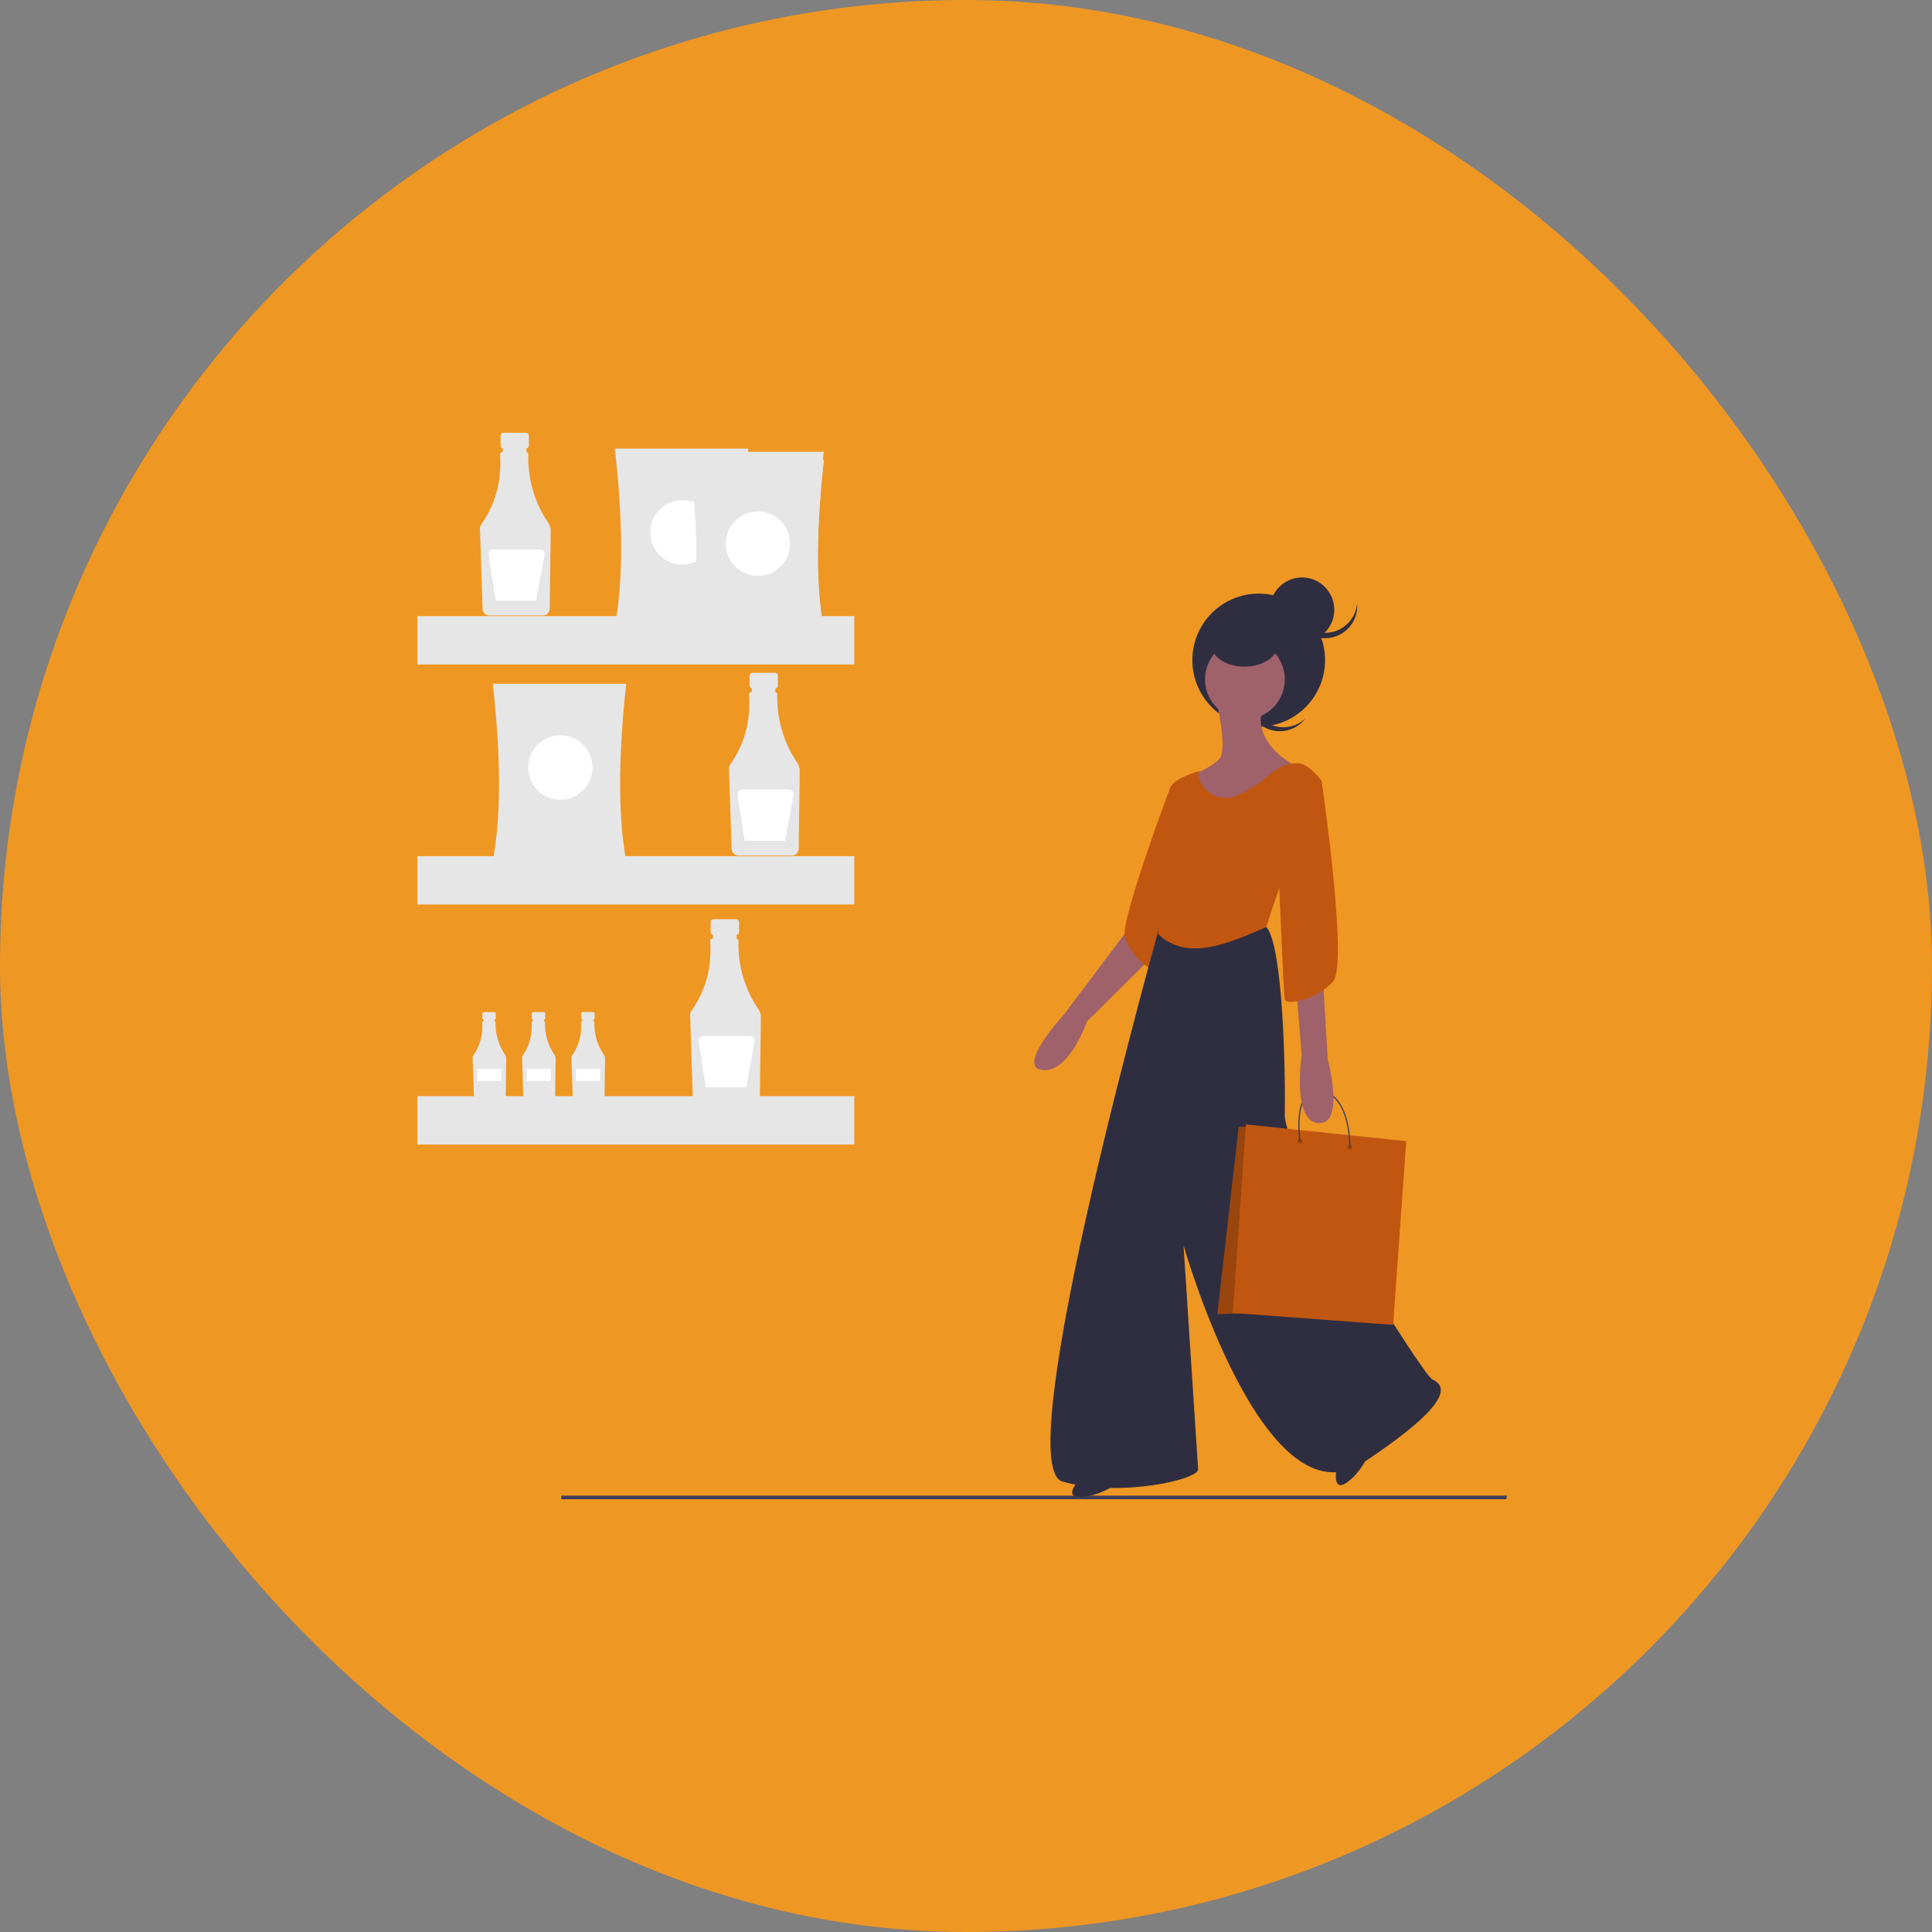 <svg width="250" height="250" viewBox="0 0 250 250" fill="none" xmlns="http://www.w3.org/2000/svg">
<rect x="0" y="0" width="250" height="250" fill="#808080" stroke="none"/>
<rect width="250" height="250" rx="125" fill="#EF9723"/>
<g clip-path="url(#clip0)">
<path d="M148.285 115.674L146.796 119.158L137.665 131.299C137.665 131.299 131.412 138.066 134.886 138.464C138.36 138.862 140.642 132.194 140.642 132.194L151.362 121.546L152.553 116.67L148.285 115.674Z" fill="#9F616A"/>
<path d="M152.851 101.543L151.412 101.947C151.412 101.947 144.952 119.154 145.547 121.244C146.143 123.334 148.823 125.921 150.014 125.722C151.205 125.523 152.851 101.543 152.851 101.543Z" fill="#C15610"/>
<path d="M172.955 189.973C172.955 189.973 172.323 193.147 174.222 191.877C176.121 190.606 177.111 188.149 177.111 188.149L172.955 189.973Z" fill="#2F2E41"/>
<path d="M150.469 118.361C150.469 118.361 130.32 189.616 137.466 191.706C144.613 193.796 155.134 191.507 155.035 190.113C154.935 188.72 153.149 161.154 153.149 161.154C153.149 161.154 163.571 197.776 176.474 189.218C189.378 180.659 186.499 179.067 185.308 178.47C184.117 177.873 166.152 149.51 166.251 144.236C166.35 138.962 166.052 122.442 163.869 119.954L150.469 118.361Z" fill="#2F2E41"/>
<path d="M194.916 194H72.629V193.534H195L194.916 194Z" fill="#3F3D56"/>
<path d="M163.267 93.028C162.492 92.325 162.008 91.355 161.912 90.311C161.816 89.268 162.115 88.226 162.749 87.393C162.665 87.472 162.583 87.554 162.504 87.641C161.764 88.463 161.379 89.547 161.435 90.653C161.491 91.76 161.983 92.799 162.803 93.542C163.623 94.285 164.703 94.672 165.807 94.616C166.911 94.561 167.947 94.069 168.689 93.247C168.768 93.16 168.841 93.07 168.91 92.978C168.147 93.695 167.144 94.097 166.098 94.106C165.053 94.115 164.042 93.73 163.267 93.028V93.028Z" fill="#2F2E41"/>
<path d="M162.876 94.029C167.618 94.029 171.462 90.175 171.462 85.421C171.462 80.667 167.618 76.813 162.876 76.813C158.134 76.813 154.29 80.667 154.29 85.421C154.29 90.175 158.134 94.029 162.876 94.029Z" fill="#2F2E41"/>
<path d="M139.749 191.407C139.749 191.407 137.466 193.696 139.749 193.696C142.032 193.696 144.216 192.203 144.216 192.203L139.749 191.407Z" fill="#2F2E41"/>
<path d="M157.417 90.795C157.417 90.795 158.906 96.965 157.814 98.159C156.722 99.354 154.34 100.249 154.34 100.249L154.737 111.395C154.737 111.395 159.303 109.803 159.501 109.604C159.7 109.405 163.769 102.936 163.769 102.936L167.74 99.155C167.74 99.155 161.685 96.269 163.472 91.293C165.258 86.317 157.417 90.795 157.417 90.795Z" fill="#9F616A"/>
<path d="M166.184 88.738C166.641 85.917 164.73 83.259 161.916 82.801C159.102 82.343 156.451 84.259 155.995 87.08C155.538 89.901 157.449 92.559 160.263 93.017C163.076 93.475 165.728 91.559 166.184 88.738Z" fill="#9F616A"/>
<path d="M163.869 119.954C163.869 119.954 166.152 112.39 167.243 111.395C168.335 110.4 171.015 101.045 171.015 101.045C171.015 101.045 169.328 98.757 167.938 98.757C166.549 98.757 165.258 99.254 163.67 100.747C162.922 101.45 161.558 102.223 160.324 102.845C159.886 103.069 159.408 103.204 158.918 103.241C158.427 103.278 157.934 103.217 157.468 103.061C157.001 102.904 156.57 102.657 156.2 102.332C155.83 102.007 155.529 101.611 155.313 101.168C155.066 100.642 154.985 100.139 155.233 99.752C155.233 99.752 151.561 100.747 151.362 102.14C151.164 103.533 151.362 106.419 151.064 107.016C150.767 107.614 149.873 108.509 150.27 112.291C150.667 116.073 149.856 120.855 149.856 120.855C153.564 124.402 158.7 122.212 163.869 119.954Z" fill="#C15610"/>
<path d="M161.04 86.267C163.452 86.267 165.407 84.93 165.407 83.282C165.407 81.633 163.452 80.296 161.04 80.296C158.628 80.296 156.672 81.633 156.672 83.282C156.672 84.93 158.628 86.267 161.04 86.267Z" fill="#2F2E41"/>
<path d="M168.484 83.083C170.786 83.083 172.653 81.211 172.653 78.903C172.653 76.594 170.786 74.723 168.484 74.723C166.182 74.723 164.315 76.594 164.315 78.903C164.315 81.211 166.182 83.083 168.484 83.083Z" fill="#2F2E41"/>
<path d="M171.462 81.888C170.416 81.888 169.409 81.494 168.64 80.785C167.871 80.075 167.396 79.101 167.309 78.057C167.299 78.172 167.293 78.288 167.293 78.405C167.293 79.513 167.732 80.576 168.514 81.36C169.295 82.143 170.355 82.584 171.46 82.584C172.565 82.585 173.625 82.145 174.408 81.362C175.19 80.579 175.63 79.517 175.631 78.409V78.405C175.631 78.288 175.625 78.172 175.615 78.057C175.528 79.101 175.053 80.075 174.284 80.785C173.514 81.494 172.507 81.888 171.462 81.888V81.888Z" fill="#2F2E41"/>
<path d="M161.684 145.813H160.297L157.526 170.049L166.667 169.742L161.684 145.813Z" fill="#C15610"/>
<path opacity="0.2" d="M161.684 145.813H160.297L157.526 170.049L166.667 169.742L161.684 145.813Z" fill="black"/>
<path d="M161.222 145.504L159.529 169.895L180.274 171.44L181.967 147.665L161.222 145.504Z" fill="#C15610"/>
<path opacity="0.2" d="M168.207 147.975C168.377 147.975 168.516 147.836 168.516 147.665C168.516 147.494 168.377 147.355 168.207 147.355C168.036 147.355 167.898 147.494 167.898 147.665C167.898 147.836 168.036 147.975 168.207 147.975Z" fill="black"/>
<path opacity="0.2" d="M174.674 148.746C174.844 148.746 174.983 148.607 174.983 148.436C174.983 148.265 174.844 148.126 174.674 148.126C174.503 148.126 174.365 148.265 174.365 148.436C174.365 148.607 174.503 148.746 174.674 148.746Z" fill="black"/>
<path d="M174.75 148.438H174.597C174.597 148.372 174.706 141.86 170.976 141.26C170.241 141.142 169.64 141.309 169.191 141.755C167.651 143.287 168.288 147.611 168.294 147.654L168.143 147.678C168.115 147.496 167.489 143.231 169.084 141.646C169.57 141.162 170.218 140.98 171.001 141.106C174.861 141.725 174.753 148.372 174.75 148.438Z" fill="#3F3D56"/>
<path d="M171.313 114.779L170.817 120.352L171.809 137.071C171.809 137.071 174.092 145.53 170.618 145.331C167.144 145.132 168.434 136.474 168.434 136.474L166.846 117.068L171.313 114.779Z" fill="#9F616A"/>
<path d="M168.434 99.652L171.015 101.045C171.015 101.045 174.489 124.719 172.504 127.008C170.519 129.297 166.449 130.193 166.251 129.297C166.052 128.402 165.357 110.201 165.357 110.201L168.434 99.652Z" fill="#C15610"/>
<path d="M68.051 56H65.156C65.054 56 64.957 56.041 64.885 56.113C64.813 56.185 64.772 56.283 64.772 56.385V57.659C64.772 57.761 64.813 57.859 64.885 57.931C64.957 58.003 65.054 58.043 65.156 58.043H65.636V59.952H67.571V58.043H68.051C68.153 58.043 68.25 58.003 68.322 57.931C68.394 57.859 68.434 57.761 68.434 57.659V56.385C68.434 56.283 68.394 56.185 68.322 56.113C68.25 56.041 68.153 56 68.051 56V56Z" fill="#E6E6E6"/>
<path d="M70.95 67.658C69.177 65.058 68.271 61.961 68.361 58.812C68.363 58.739 68.339 58.669 68.294 58.611C68.25 58.554 68.187 58.514 68.116 58.498V57.948H65.059V58.49H65.017C64.976 58.49 64.935 58.499 64.897 58.514C64.859 58.53 64.824 58.554 64.795 58.583C64.766 58.612 64.743 58.647 64.727 58.685C64.712 58.723 64.704 58.764 64.704 58.805C64.704 58.813 64.704 58.821 64.704 58.828C64.945 62.194 64.132 65.213 62.264 67.884C62.157 68.038 62.102 68.222 62.108 68.409L62.442 78.777C62.45 79.008 62.547 79.227 62.713 79.389C62.878 79.55 63.099 79.641 63.33 79.643H70.245C70.478 79.641 70.701 79.548 70.867 79.383C71.033 79.219 71.128 78.996 71.133 78.761L71.261 68.696C71.265 68.326 71.157 67.964 70.95 67.658V67.658Z" fill="#E6E6E6"/>
<path d="M69.855 71.102H63.837C63.748 71.102 63.66 71.121 63.579 71.159C63.498 71.196 63.426 71.251 63.368 71.318C63.31 71.386 63.267 71.466 63.242 71.552C63.218 71.637 63.212 71.728 63.226 71.816L64.135 77.743H69.358L70.463 71.836C70.48 71.746 70.476 71.654 70.454 71.566C70.431 71.478 70.389 71.396 70.331 71.326C70.273 71.256 70.2 71.2 70.118 71.161C70.036 71.122 69.946 71.102 69.855 71.102V71.102Z" fill="white"/>
<path d="M100.274 87.057H97.379C97.277 87.057 97.18 87.097 97.108 87.169C97.036 87.242 96.995 87.339 96.995 87.441V88.715C96.995 88.817 97.036 88.915 97.108 88.987C97.18 89.059 97.277 89.1 97.379 89.1H97.859V91.009H99.794V89.1H100.274C100.375 89.1 100.473 89.059 100.545 88.987C100.617 88.915 100.657 88.817 100.657 88.715V87.441C100.657 87.339 100.617 87.242 100.545 87.169C100.473 87.097 100.375 87.057 100.274 87.057V87.057Z" fill="#E6E6E6"/>
<path d="M103.173 98.715C101.4 96.114 100.494 93.018 100.584 89.869C100.585 89.796 100.562 89.725 100.517 89.668C100.473 89.611 100.41 89.571 100.339 89.555V89.004H97.282V89.547H97.24C97.198 89.547 97.158 89.555 97.12 89.571C97.082 89.587 97.047 89.61 97.018 89.639C96.989 89.669 96.966 89.703 96.95 89.742C96.934 89.78 96.926 89.821 96.926 89.862C96.926 89.87 96.927 89.877 96.927 89.885C97.168 93.251 96.355 96.27 94.487 98.941C94.38 99.094 94.325 99.279 94.331 99.466L94.665 109.833C94.673 110.065 94.77 110.284 94.935 110.445C95.101 110.607 95.322 110.698 95.553 110.7H102.467C102.701 110.698 102.924 110.604 103.09 110.44C103.256 110.275 103.351 110.052 103.355 109.818L103.484 99.752C103.488 99.383 103.379 99.021 103.173 98.715V98.715Z" fill="#E6E6E6"/>
<path d="M102.078 102.159H96.059C95.97 102.159 95.882 102.178 95.801 102.215C95.72 102.253 95.648 102.307 95.591 102.375C95.532 102.443 95.49 102.522 95.465 102.608C95.441 102.694 95.435 102.784 95.449 102.872L96.358 108.8H101.581L102.686 102.892C102.702 102.803 102.699 102.711 102.676 102.623C102.654 102.535 102.612 102.453 102.554 102.383C102.496 102.313 102.423 102.256 102.341 102.217C102.259 102.179 102.169 102.159 102.078 102.159V102.159Z" fill="white"/>
<path d="M63.981 130.962H62.608C62.56 130.962 62.514 130.981 62.48 131.015C62.445 131.049 62.426 131.096 62.426 131.144V131.748C62.426 131.797 62.445 131.843 62.48 131.877C62.514 131.912 62.56 131.931 62.608 131.931H62.836V132.836H63.754V131.931H63.981C64.029 131.931 64.076 131.912 64.11 131.877C64.144 131.843 64.163 131.797 64.163 131.748V131.144C64.163 131.096 64.144 131.049 64.11 131.015C64.076 130.981 64.029 130.962 63.981 130.962Z" fill="#E6E6E6"/>
<path d="M65.356 136.492C64.516 135.258 64.086 133.789 64.128 132.295C64.129 132.261 64.118 132.227 64.097 132.2C64.076 132.173 64.046 132.154 64.012 132.147V131.885H62.562V132.143H62.542C62.523 132.143 62.503 132.147 62.485 132.154C62.467 132.162 62.451 132.173 62.437 132.187C62.423 132.201 62.412 132.217 62.405 132.235C62.397 132.253 62.394 132.273 62.394 132.292C62.394 132.296 62.394 132.299 62.394 132.303C62.528 133.827 62.118 135.35 61.237 136.599C61.186 136.672 61.16 136.759 61.162 136.848L61.321 141.766C61.325 141.875 61.371 141.979 61.449 142.056C61.528 142.132 61.633 142.176 61.742 142.177H65.022C65.133 142.176 65.239 142.131 65.317 142.053C65.396 141.975 65.441 141.869 65.443 141.758L65.504 136.984C65.506 136.808 65.454 136.637 65.356 136.492V136.492Z" fill="#E6E6E6"/>
<path d="M64.885 138.299H61.755V139.868H64.885V138.299Z" fill="white"/>
<path d="M70.373 130.962H69C68.951 130.962 68.905 130.981 68.871 131.015C68.837 131.049 68.818 131.096 68.818 131.144V131.748C68.818 131.797 68.837 131.843 68.871 131.877C68.905 131.912 68.951 131.931 69 131.931H69.227V132.836H70.145V131.931H70.373C70.421 131.931 70.467 131.912 70.502 131.877C70.536 131.843 70.555 131.797 70.555 131.748V131.144C70.555 131.12 70.55 131.096 70.541 131.074C70.532 131.052 70.519 131.032 70.502 131.015C70.485 130.998 70.465 130.985 70.442 130.975C70.42 130.966 70.397 130.962 70.373 130.962V130.962Z" fill="#E6E6E6"/>
<path d="M71.748 136.492C70.907 135.258 70.477 133.789 70.52 132.295C70.521 132.261 70.51 132.227 70.489 132.2C70.467 132.173 70.437 132.154 70.404 132.147V131.885H68.954V132.143H68.934C68.914 132.143 68.895 132.147 68.877 132.154C68.859 132.162 68.842 132.173 68.829 132.187C68.815 132.201 68.804 132.217 68.796 132.235C68.789 132.253 68.785 132.273 68.785 132.292C68.785 132.296 68.785 132.299 68.785 132.303C68.919 133.827 68.509 135.35 67.628 136.599C67.577 136.672 67.551 136.759 67.554 136.848L67.713 141.766C67.716 141.875 67.762 141.979 67.841 142.056C67.919 142.132 68.024 142.176 68.133 142.177H71.413C71.524 142.176 71.63 142.131 71.709 142.053C71.788 141.975 71.833 141.869 71.835 141.758L71.896 136.984C71.898 136.808 71.846 136.637 71.748 136.492V136.492Z" fill="#E6E6E6"/>
<path d="M71.276 138.299H68.146V139.868H71.276V138.299Z" fill="white"/>
<path d="M76.764 130.962H75.391C75.343 130.962 75.297 130.981 75.263 131.015C75.228 131.049 75.209 131.096 75.209 131.144V131.748C75.209 131.797 75.228 131.843 75.263 131.877C75.297 131.912 75.343 131.931 75.391 131.931H75.619V132.836H76.537V131.931H76.764C76.813 131.931 76.859 131.912 76.893 131.877C76.927 131.843 76.947 131.797 76.947 131.748V131.144C76.947 131.096 76.927 131.049 76.893 131.015C76.859 130.981 76.813 130.962 76.764 130.962V130.962Z" fill="#E6E6E6"/>
<path d="M78.14 136.492C77.299 135.258 76.869 133.789 76.912 132.295C76.912 132.261 76.901 132.227 76.88 132.2C76.859 132.173 76.829 132.154 76.795 132.147V131.885H75.345V132.143H75.325C75.306 132.143 75.286 132.147 75.268 132.154C75.25 132.162 75.234 132.173 75.22 132.187C75.206 132.201 75.195 132.217 75.188 132.235C75.18 132.253 75.177 132.273 75.177 132.292C75.177 132.296 75.177 132.299 75.177 132.303C75.311 133.827 74.901 135.35 74.02 136.599C73.969 136.672 73.943 136.759 73.946 136.848L74.104 141.766C74.108 141.875 74.154 141.979 74.232 142.056C74.311 142.132 74.416 142.176 74.525 142.177H77.805C77.916 142.176 78.022 142.131 78.1 142.053C78.179 141.975 78.224 141.869 78.226 141.758L78.287 136.984C78.289 136.808 78.238 136.637 78.14 136.492V136.492Z" fill="#E6E6E6"/>
<path d="M77.668 138.299H74.538V139.868H77.668V138.299Z" fill="white"/>
<path d="M95.245 118.947H92.35C92.249 118.947 92.151 118.988 92.079 119.06C92.007 119.132 91.966 119.23 91.966 119.332V120.606C91.966 120.708 92.007 120.806 92.079 120.878C92.151 120.95 92.249 120.99 92.35 120.99H92.83V122.899H94.765V120.99H95.245C95.295 120.99 95.345 120.98 95.392 120.961C95.438 120.942 95.481 120.913 95.516 120.878C95.552 120.842 95.58 120.8 95.599 120.753C95.619 120.706 95.629 120.656 95.629 120.606V119.332C95.629 119.23 95.588 119.132 95.516 119.06C95.444 118.988 95.347 118.947 95.245 118.947V118.947Z" fill="#E6E6E6"/>
<path d="M98.144 130.605C96.371 128.005 95.465 124.908 95.555 121.759C95.557 121.686 95.533 121.615 95.489 121.558C95.444 121.501 95.381 121.461 95.31 121.445V120.895H92.253V121.437H92.211C92.17 121.437 92.129 121.446 92.091 121.461C92.053 121.477 92.018 121.501 91.989 121.53C91.96 121.559 91.937 121.594 91.921 121.632C91.906 121.67 91.898 121.711 91.898 121.752C91.898 121.76 91.898 121.768 91.899 121.775C92.139 125.141 91.326 128.16 89.459 130.831C89.351 130.985 89.296 131.169 89.302 131.356L89.637 141.724C89.645 141.955 89.741 142.174 89.907 142.336C90.072 142.497 90.293 142.588 90.524 142.59H97.439C97.672 142.588 97.896 142.495 98.061 142.33C98.227 142.166 98.323 141.942 98.327 141.708L98.456 131.643C98.459 131.273 98.351 130.911 98.144 130.605V130.605Z" fill="#E6E6E6"/>
<path d="M97.05 134.049H91.031C90.942 134.049 90.854 134.068 90.773 134.106C90.692 134.143 90.62 134.197 90.562 134.265C90.504 134.333 90.461 134.413 90.437 134.498C90.412 134.584 90.406 134.675 90.42 134.763L91.33 140.69H96.552L97.657 134.783C97.674 134.693 97.671 134.601 97.648 134.513C97.625 134.425 97.583 134.343 97.525 134.273C97.467 134.203 97.394 134.147 97.312 134.108C97.23 134.069 97.14 134.049 97.05 134.049V134.049Z" fill="white"/>
<path d="M96.825 80.978H79.57C80.777 74.438 80.499 66.542 79.57 58.05H96.825C95.921 66.542 95.651 74.438 96.825 80.978Z" fill="#E6E6E6"/>
<path d="M88.302 73.057C90.598 73.057 92.46 71.191 92.46 68.888C92.46 66.586 90.598 64.72 88.302 64.72C86.005 64.72 84.144 66.586 84.144 68.888C84.144 71.191 86.005 73.057 88.302 73.057Z" fill="white"/>
<path d="M81.026 111.409H63.771C64.977 104.87 64.7 96.973 63.771 88.481H81.026C80.121 96.973 79.851 104.87 81.026 111.409Z" fill="#E6E6E6"/>
<path d="M72.502 103.488C74.798 103.488 76.66 101.622 76.66 99.32C76.66 97.017 74.798 95.151 72.502 95.151C70.206 95.151 68.344 97.017 68.344 99.32C68.344 101.622 70.206 103.488 72.502 103.488Z" fill="white"/>
<path d="M106.596 82.437H89.341C90.547 75.897 90.27 68.001 89.341 59.509H106.596C105.692 68.001 105.422 75.897 106.596 82.437Z" fill="#E6E6E6"/>
<path d="M98.073 74.516C100.369 74.516 102.23 72.65 102.23 70.347C102.23 68.045 100.369 66.179 98.073 66.179C95.776 66.179 93.915 68.045 93.915 70.347C93.915 72.65 95.776 74.516 98.073 74.516Z" fill="white"/>
<path d="M106.596 81.394H89.341C90.547 74.855 90.27 66.959 89.341 58.467H106.596C105.692 66.959 105.422 74.855 106.596 81.394Z" fill="#E6E6E6"/>
<path d="M98.073 73.474C100.369 73.474 102.23 71.608 102.23 69.305C102.23 67.003 100.369 65.137 98.073 65.137C95.776 65.137 93.915 67.003 93.915 69.305C93.915 71.608 95.776 73.474 98.073 73.474Z" fill="white"/>
<path d="M106.596 82.437H89.341C90.547 75.897 90.27 68.001 89.341 59.509H106.596C105.692 68.001 105.422 75.897 106.596 82.437Z" fill="#E6E6E6"/>
<path d="M98.073 74.516C100.369 74.516 102.23 72.65 102.23 70.347C102.23 68.045 100.369 66.179 98.073 66.179C95.776 66.179 93.915 68.045 93.915 70.347C93.915 72.65 95.776 74.516 98.073 74.516Z" fill="white"/>
<path d="M110.546 79.727H54V85.98H110.546V79.727Z" fill="#E6E6E6"/>
<path d="M110.546 110.784H54V117.037H110.546V110.784Z" fill="#E6E6E6"/>
<path d="M110.546 141.84H54V148.093H110.546V141.84Z" fill="#E6E6E6"/>
</g>
<defs>
<clipPath id="clip0">
<rect width="141" height="138" fill="white" transform="translate(54 56)"/>
</clipPath>
</defs>
</svg>
